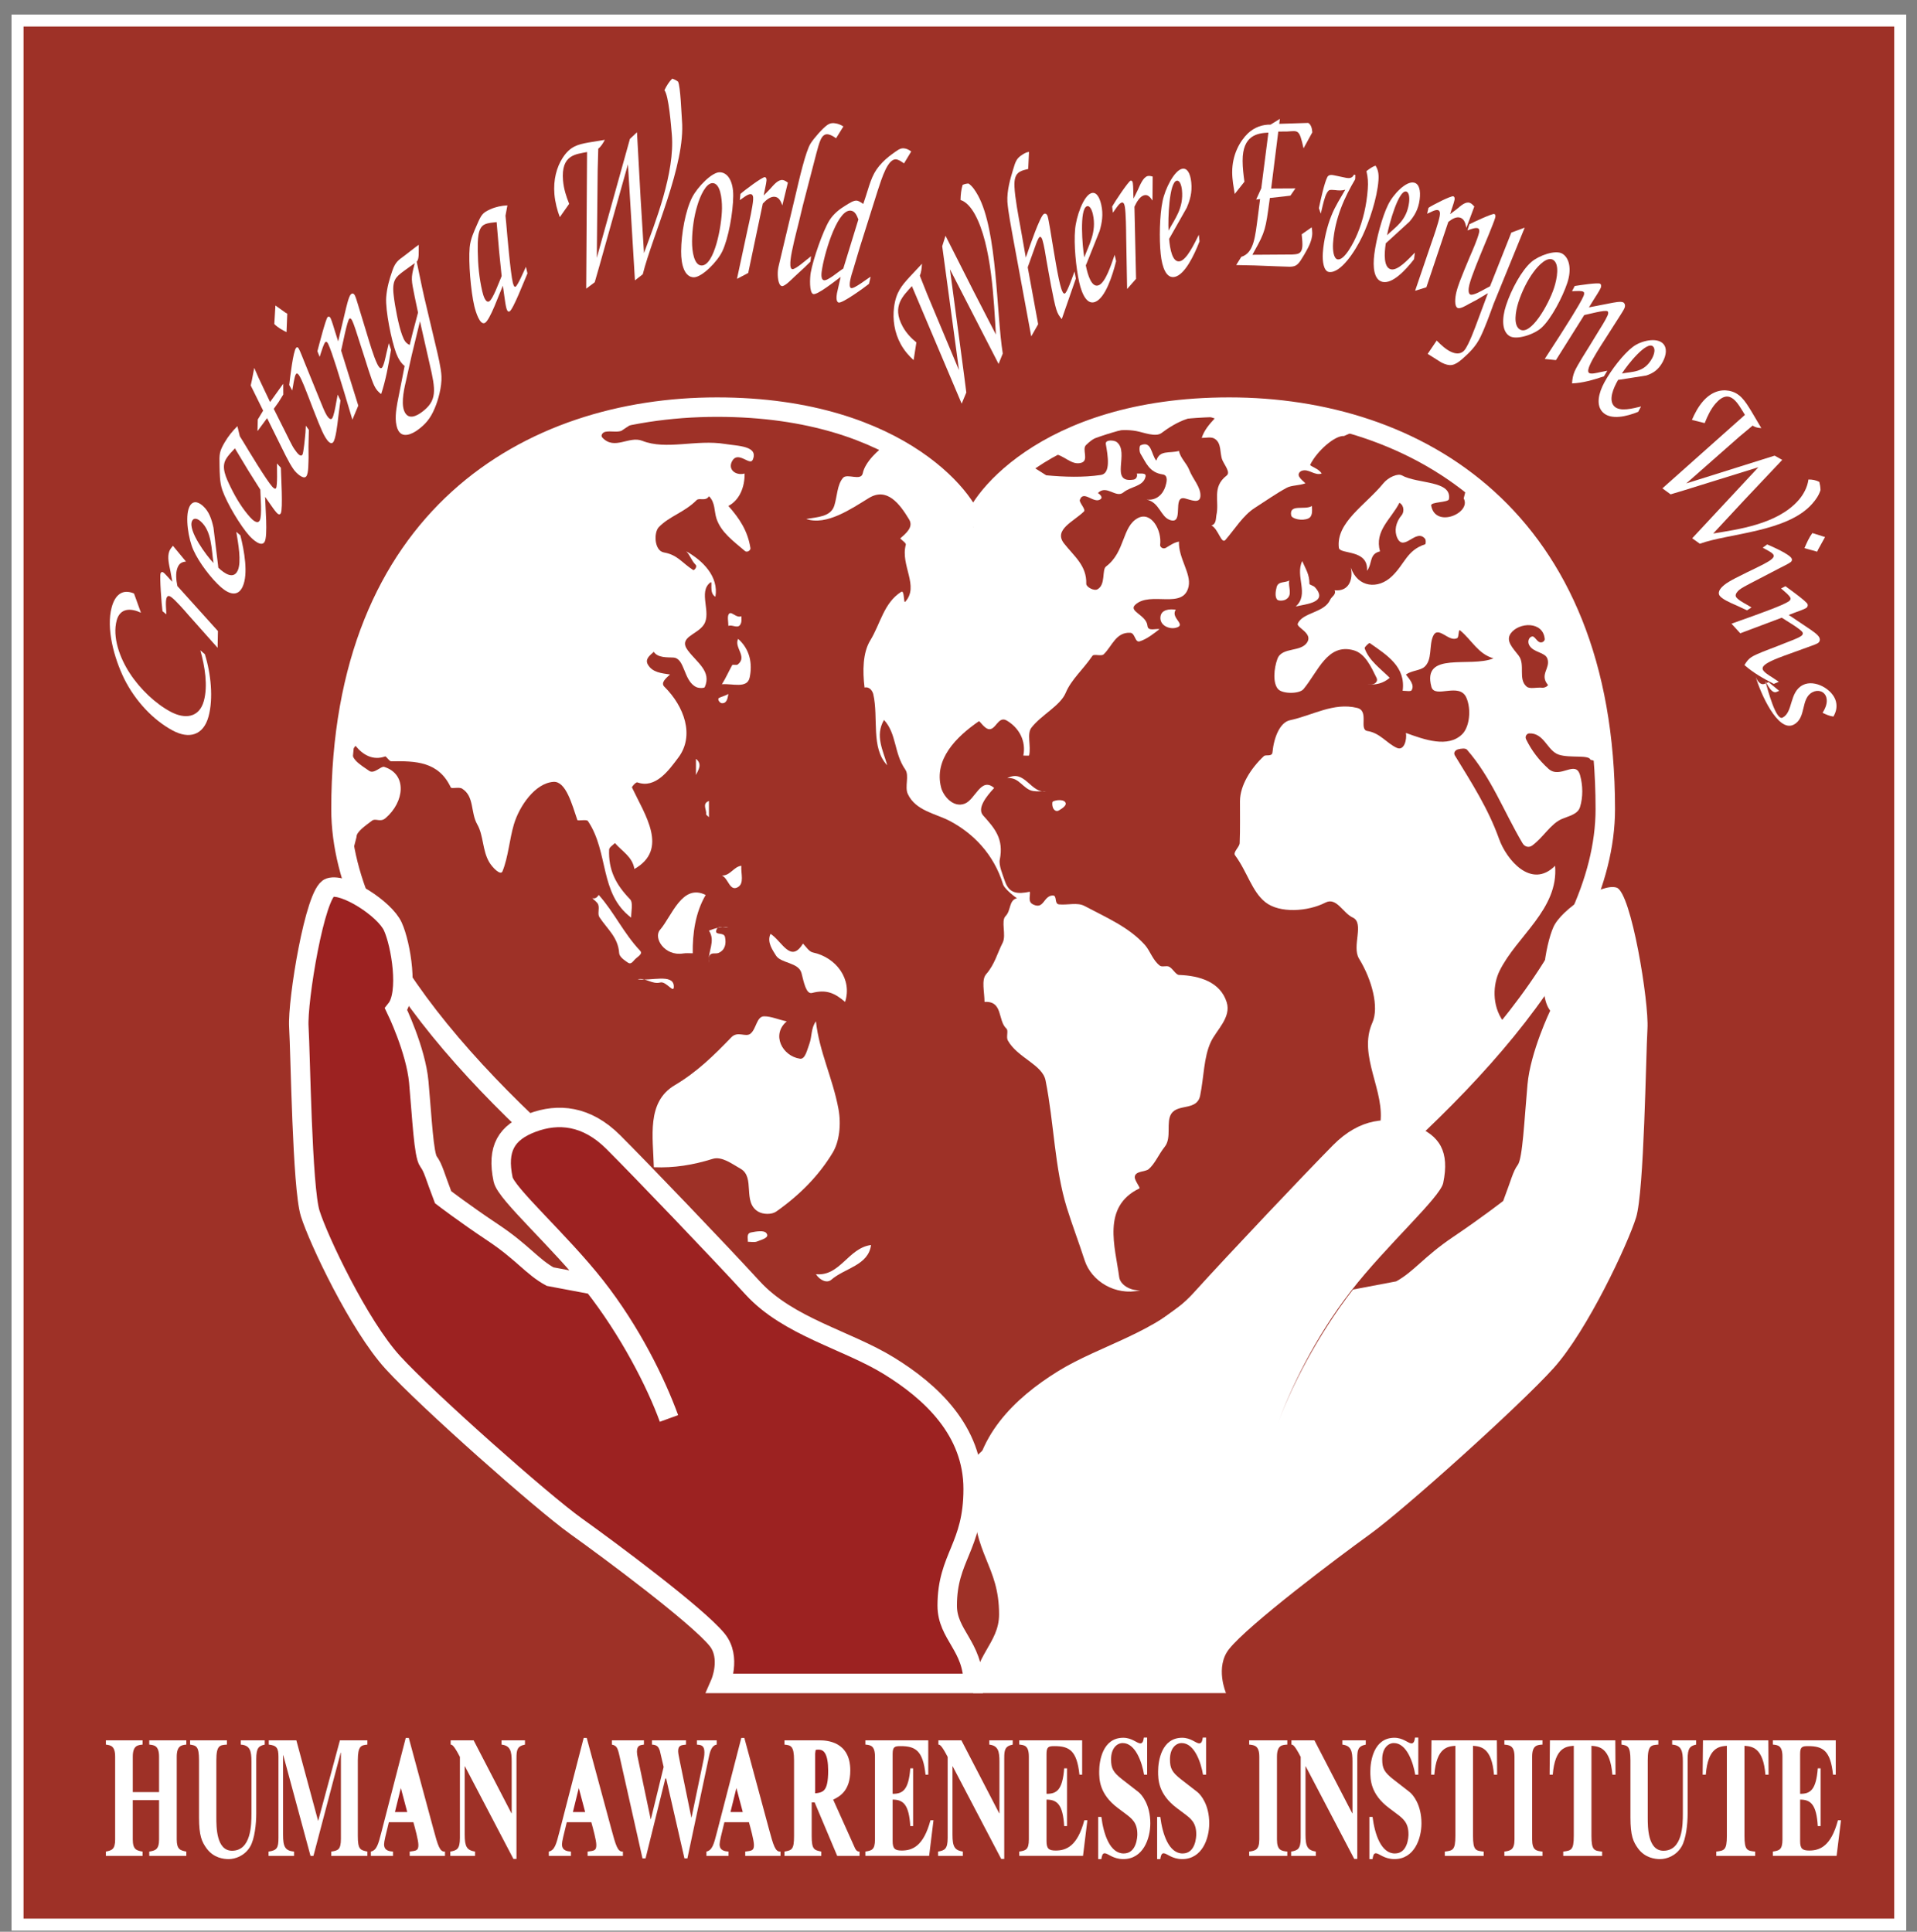 <?xml version="1.0" encoding="utf-8"?>
<!-- Generator: Adobe Illustrator 15.0.2, SVG Export Plug-In  -->
<!DOCTYPE svg PUBLIC "-//W3C//DTD SVG 1.1//EN" "http://www.w3.org/Graphics/SVG/1.1/DTD/svg11.dtd">
<svg version="1.1"
	 xmlns="http://www.w3.org/2000/svg" xmlns:xlink="http://www.w3.org/1999/xlink" xmlns:a="http://ns.adobe.com/AdobeSVGViewerExtensions/3.0/"
	 x="0px" y="0px" width="127px" height="128px" viewBox="-0.764 -0.963 127 128"
	 style="overflow:visible;enable-background:new -0.764 -0.963 127 128;" xml:space="preserve">
<rect x="-0.764" y="-0.963" width="127" height="128" fill="#808080" stroke="none"/>
<style type="text/css">
<![CDATA[
	.st0{fill:none;stroke:#FFFFFF;stroke-width:0.795;}
	.st1{fill:none;stroke:#FFFFFF;stroke-width:1.289;}
	.st2{fill:#FFFFFF;}
	.st3{fill:none;stroke:#FFFFFF;stroke-width:1.289;stroke-miterlimit:1;}
	.st4{fill:#9C2221;}
	.st5{fill:#9E3127;}
	.st6{fill:none;stroke:#FFFFFF;stroke-width:0.461;stroke-miterlimit:1;}
]]>
</style>
<defs>
</defs>
<rect x="0.397" y="0.397" class="st5" width="124.728" height="126.166"/>
<rect x="0.397" y="0.397" class="st0" width="124.728" height="126.166"/>
<path class="st2" d="M77.11,40.641c-0.419,0.098-1.082-0.167-0.99-0.763c0.067-0.436,0.564-0.509,1.011-0.44
	C76.745,39.988,77.916,40.451,77.11,40.641"/>
<path class="st2" d="M66.338,30.417l-1.719,1.772l-0.912,1.771l-0.645-1.396l-1.288-1.529l-2.121-1.665l-1.611-0.913
	c-0.599,0.326-1.503,1.209-1.648,1.938c-0.11,0.547-1.034-0.014-1.308,0.306c-0.394,0.456-0.383,1.221-0.579,1.843
	c-0.235,0.743-1.121,0.752-1.861,0.881c1.354,0.462,2.998-0.684,4.151-1.388c1.195-0.728,2.025,0.356,2.668,1.42
	c0.299,0.496-0.184,0.906-0.591,1.257c0.143,0.143,0.399,0.315,0.372,0.413c-0.377,1.365,0.917,2.751-0.044,3.789
	c-0.113,0.122-0.036-0.81-0.263-0.663c-1.156,0.738-1.368,2.104-2.049,3.219c-0.498,0.815-0.513,2.033-0.378,3.121
	c0.361-0.076,0.538,0.273,0.578,0.445c0.361,1.576-0.177,3.557,0.925,4.71c-0.269-0.983-0.828-1.956-0.215-3.007
	c0.846,0.913,0.652,2.198,1.41,3.287c0.282,0.406-0.054,1.142,0.167,1.618c0.523,1.124,1.857,1.297,2.797,1.796
	c1.529,0.811,2.905,2.192,3.517,4.203c0.066,0.212,0.533,0.65,0.915,0.907c-0.547,0.149-0.382,0.814-0.75,1.184
	c-0.328,0.33,0.067,1.261-0.198,1.777c-0.347,0.675-0.523,1.43-1.091,2.076c-0.327,0.372-0.108,1.191-0.108,1.836
	c1.245-0.078,0.857,1.228,1.454,1.771c0.146,0.133-0.034,0.56,0.091,0.783c0.641,1.15,2.291,1.597,2.5,2.649
	c0.573,2.877,0.588,5.785,1.412,8.447c0.334,1.074,0.795,2.292,1.176,3.469c0.446,1.385,2.035,2.37,3.677,1.994
	c-0.681,0.025-1.32-0.384-1.386-0.875c-0.268-2.017-1.17-4.677,1.338-5.881c0.084-0.039-0.321-0.518-0.308-0.757
	c0.027-0.411,0.696-0.326,0.923-0.521c0.426-0.37,0.655-0.971,1.064-1.483c0.477-0.597,0.064-1.646,0.441-2.198
	c0.453-0.663,1.697-0.175,1.904-1.19c0.252-1.23,0.235-2.54,0.705-3.55c0.371-0.795,1.371-1.628,1.053-2.639
	c-0.422-1.341-1.791-1.758-3.156-1.807c-0.223-0.008-0.4-0.415-0.662-0.547c-0.174-0.086-0.459,0.044-0.604-0.064
	c-0.478-0.357-0.65-0.989-0.992-1.372c-1.06-1.187-2.582-1.831-4.017-2.592c-0.455-0.242-1.101-0.045-1.673-0.099
	c-0.346-0.033-0.098-0.61-0.43-0.592c-0.616,0.037-0.562,0.946-1.285,0.598c-0.379-0.183-0.176-0.554-0.221-0.847
	c-0.805,0.169-1.363,0.131-1.642-0.672c-0.169-0.488-0.423-1.085-0.351-1.444c0.281-1.393-0.338-2.085-1.103-2.938
	c-0.42-0.468,0.22-1.274,0.733-1.819c-0.881-0.759-1.241,0.76-1.948,1.038c-0.762,0.299-1.424-0.506-1.569-1.072
	c-0.478-1.864,0.986-3.343,2.503-4.389c0.045-0.033,0.336,0.43,0.598,0.512c0.515,0.163,0.66-0.904,1.249-0.557
	c0.827,0.488,1.29,1.361,1.099,2.32c0.145,0,0.375,0.021,0.383-0.011c0.142-0.637-0.168-1.424,0.155-1.839
	c0.675-0.863,1.909-1.448,2.272-2.314c0.369-0.88,1.152-1.538,1.769-2.447c0.097-0.14,0.593,0.051,0.743-0.096
	c0.559-0.54,0.812-1.485,1.764-1.428c0.334,0.021,0.297,0.67,0.629,0.565c0.473-0.151,0.896-0.491,1.307-0.808
	c-0.295-0.044-0.764,0.158-0.799-0.22c-0.068-0.719-1.276-0.953-0.815-1.388c1.004-0.949,3.215,0.358,3.543-1.229
	c0.176-0.857-0.681-1.865-0.642-2.962c-0.33,0.057-0.58,0.245-0.867,0.413c-0.188,0.11-0.397-0.055-0.379-0.192
	c0.127-0.987-0.598-2.237-1.465-1.785c-1.076,0.562-0.83,2.242-2.119,3.213c-0.291,0.219-0.002,1.208-0.571,1.513
	c-0.238,0.128-0.747-0.162-0.74-0.365c0.04-1.203-0.803-1.822-1.471-2.674c-0.713-0.911,0.633-1.447,1.319-2.12
	c0.14-0.137-0.33-0.599-0.274-0.763c0.237-0.703,0.953,0.31,1.387-0.062c0.14-0.12-0.038-0.295-0.188-0.398
	c0.574-0.579,1.193,0.369,1.688-0.038c0.497-0.412,1.325-0.388,1.467-1.051c0.06-0.271-0.343-0.184-0.576-0.2
	c0.059,0.209-0.053,0.376-0.219,0.402c-1.636,0.261-0.234-1.813-1.115-2.491c-0.168-0.128-0.777-0.182-0.721,0.14
	c0.131,0.752,0.342,1.943-0.326,2.042c-1.189,0.175-2.424,0.133-3.623,0.022l-1.029-0.651L66.338,30.417"/>
<path class="st2" d="M78.028,30.187c0.229,0.595,0.774,1.133,0.735,1.729c-0.034,0.524-0.645,0.24-1.024,0.146
	c-0.878-0.218-0.022,1.76-0.989,1.433c-0.636-0.215-0.689-1.165-1.554-1.358c0.653,0.088,1.089-0.357,1.247-0.872
	c0.08-0.259,0.21-0.735-0.18-0.792c-0.894-0.129-1.104-0.786-1.463-1.363c-0.101-0.161-0.088-0.526-0.006-0.564
	c0.748-0.339,0.696,0.606,1.047,1.015c0.225-0.726,0.854-0.466,1.502-0.645C77.438,29.405,77.85,29.722,78.028,30.187"/>
<path class="st2" d="M85.918,33.387c-0.406,0.191-1.101,0.033-1.143-0.201c-0.141-0.785,0.906-0.326,1.375-0.621
	C86.163,32.872,86.207,33.25,85.918,33.387"/>
<path class="st2" d="M86.35,37.948c0.914,1.019-0.619,1.116-1.273,1.275c0.918-0.808-0.059-2.003,0.43-3.008
	c0.229,0.536,0.483,0.88,0.478,1.504C85.982,37.791,86.248,37.835,86.35,37.948"/>
<path class="st2" d="M83.812,37.94c0.102-0.406,0.558-0.273,0.836-0.437c-0.093,0.428,0.266,0.975-0.233,1.258
	c-0.166,0.096-0.498,0.103-0.578-0.005C83.692,38.566,83.74,38.218,83.812,37.94"/>
<path class="st2" d="M69.387,52.737c-0.184,0.11-0.344-0.035-0.403-0.204c-0.045-0.129-0.054-0.356,0.004-0.386
	c0.231-0.116,0.646-0.136,0.791,0.01C69.989,52.371,69.616,52.598,69.387,52.737"/>
<path class="st2" d="M67.682,51.451c-0.666-0.104-0.943-0.968-1.719-0.846c1.17-0.648,1.562,1.04,2.576,0.859
	C68.252,51.465,67.969,51.494,67.682,51.451"/>
<path class="st2" d="M55.223,65.425c-0.682-0.586-1.239-0.844-2.191-0.593c-0.393,0.103-0.546-0.729-0.697-1.314
	c-0.19-0.729-1.382-0.639-1.701-1.18c-0.188-0.318-0.617-0.873-0.351-1.424c0.763,0.487,1.337,1.988,2.148,0.645
	c0.215,0.215,0.397,0.533,0.657,0.589C54.637,62.476,55.71,63.923,55.223,65.425"/>
<path class="st2" d="M52.853,68.215c0.183-0.493,0.102-1.055,0.438-1.502c0.218,2.007,1.115,3.768,1.492,5.802
	c0.193,1.047,0.056,2.172-0.381,2.897c-0.922,1.529-2.186,2.807-3.739,3.902c-0.301,0.213-0.873,0.2-1.199,0.005
	c-1.064-0.631-0.171-2.279-1.169-2.842c-0.559-0.314-1.237-0.843-1.848-0.651c-1.312,0.408-2.547,0.608-3.895,0.553
	c-0.052-2.012-0.497-4.316,1.38-5.432c1.494-0.888,2.576-1.957,3.757-3.179c0.423-0.438,0.947,0.022,1.269-0.241
	c0.388-0.319,0.4-1.142,0.898-1.148c0.459-0.006,0.989,0.232,1.502,0.334c-1.039,0.872-0.302,2.301,0.875,2.474
	C52.581,69.238,52.704,68.609,52.853,68.215"/>
<path class="st2" d="M49.412,81.292c-0.182,0.079-0.418,0.025-0.632,0.025c0.015-0.233-0.112-0.55,0.22-0.619
	c0.357-0.073,0.843-0.146,0.997,0.036C50.27,81.053,49.683,81.174,49.412,81.292"/>
<path class="st2" d="M54.311,83.833c-0.295,0.257-0.767,0.027-1.02-0.367c1.604,0.158,2.135-1.734,3.651-1.934
	C56.764,82.889,55.197,83.059,54.311,83.833"/>
<path class="st2" d="M42.981,64.137c-0.545,0.142-0.975-0.335-1.503-0.215c0.863,0.133,2.342-0.387,2.397,0.441
	C43.915,64.962,43.383,64.033,42.981,64.137"/>
<path class="st2" d="M41.269,62.639c-0.123,0.138-0.241,0.308-0.423,0.19c-0.26-0.169-0.574-0.401-0.59-0.63
	c-0.07-1.057-0.771-1.575-1.309-2.39c-0.138-0.208,0.012-0.557-0.075-0.818c-0.058-0.174-0.257-0.295-0.4-0.439
	c0.208,0.059,0.325-0.064,0.43-0.215c1.024,1.146,1.647,2.539,2.743,3.698C41.854,62.256,41.448,62.436,41.269,62.639"/>
<path class="st2" d="M44.486,62.215c-1.224,0.194-1.981-1.035-1.526-1.563c0.792-0.919,1.464-3.09,3.027-2.314
	c-0.689,1.176-0.873,2.56-0.858,3.866C44.913,62.203,44.702,62.181,44.486,62.215"/>
<path class="st2" d="M46.837,62.18c-0.205,0.086-0.522-0.078-0.621,0.242c-0.041,0.133-0.013,0.283-0.013,0.426
	c-0.104-0.762,0.469-1.434,0-2.147c0.414-0.16,0.835-0.286,1.288-0.216c-0.293,0.046-0.736-0.174-0.81,0.226
	c-0.059,0.32,0.519,0.067,0.588,0.421C47.36,61.589,47.266,61.996,46.837,62.18"/>
<path class="st2" d="M48.097,57.833c-0.523,0.273-0.604-0.589-1.035-0.784c0.549,0.025,0.779-0.589,1.288-0.645
	C48.307,56.91,48.571,57.587,48.097,57.833"/>
<path class="st2" d="M46.015,52.973c0.047-0.293-0.295-0.681,0.188-0.864v1.075C46.13,53.11,46.005,53.033,46.015,52.973"/>
<path class="st2" d="M45.343,50.391v-1.073C45.778,49.675,45.509,50.032,45.343,50.391"/>
<path class="st2" d="M47.491,45.021c-0.053,0.275-0.09,0.628-0.428,0.612c-0.155-0.008-0.326-0.279-0.191-0.351
	C47.055,45.188,47.292,45.138,47.491,45.021"/>
<path class="st2" d="M48.116,43.064c0.655-0.521-0.265-1.121,0.02-1.694c0.788,0.692,0.958,1.653,0.765,2.559
	c-0.161,0.763-1.164,0.382-1.839,0.448c0.256-0.408,0.446-0.843,0.681-1.267C47.777,43.047,48.025,43.137,48.116,43.064"/>
<path class="st2" d="M48.337,40.293c-0.147,0.503-0.573,0.092-0.846,0.219c0-0.286-0.097-0.665,0.049-0.812
	c0.171-0.172,0.47,0.311,0.81,0.167C48.35,40.011,48.376,40.158,48.337,40.293"/>
<path class="st2" d="M47.281,28.456c-1.926-0.317-3.902,0.422-5.494-0.21c-0.88-0.349-1.839,0.651-2.647-0.214
	c-0.135-0.145,0.023-0.347,0.195-0.382c0.358-0.074,0.728,0.045,1.058-0.061l2.051-1.36l-3.973,0.911l-3.276,1.289l-0.59,0.269
	l-4.296,2.793l-3.221,3.329l-2.792,4.778l-1.718,5.262l-0.483,3.329l-0.269,4.456l0.537,3.759l0.493-1.91
	c-0.022-0.334,0.61-0.762,1.024-1.078c0.242-0.186,0.547,0.134,0.9-0.17c1.25-1.072,1.451-2.904-0.088-3.394
	c-0.222-0.07-0.673,0.496-0.997,0.263c-0.488-0.353-1.605-0.931-0.902-1.657c0.48,0.597,1.155,0.99,1.954,0.702
	c0.08-0.029,0.266,0.325,0.406,0.322c1.618-0.028,3.138,0.009,3.947,1.73c0.052,0.111,0.539-0.053,0.752,0.082
	c0.822,0.518,0.546,1.572,1.004,2.373c0.42,0.737,0.331,1.717,0.788,2.494c0.203,0.347,0.754,0.92,0.881,0.611
	c0.38-0.929,0.463-2.123,0.755-3.108c0.363-1.223,1.416-2.746,2.628-2.82c0.82-0.052,1.229,1.511,1.575,2.523
	c0.03,0.089,0.61-0.062,0.704,0.076c1.397,2.083,0.742,4.792,2.861,6.396c0-0.43,0.146-0.99-0.073-1.218
	c-0.97-1.001-1.44-1.971-1.385-3.291c0.007-0.148,0.241-0.287,0.384-0.431c0.469,0.543,1.168,0.914,1.289,1.718
	c2.296-1.299,0.691-3.6-0.157-5.396c-0.029-0.062,0.269-0.374,0.351-0.344c1.215,0.441,2.096-0.816,2.714-1.636
	c1.105-1.468,0.387-3.406-0.923-4.704c-0.264-0.26,0.122-0.575,0.377-0.807c-0.556-0.086-1.166-0.128-1.47-0.662
	c-0.206-0.364,0.141-0.61,0.396-0.841c0.255,0.403,0.891,0.362,1.282,0.379c0.794,0.035,0.663,1.534,1.525,1.955
	c0.175,0.086,0.534,0.082,0.569,0.002c0.457-1.041-0.506-1.612-1.116-2.421c-0.678-0.896,0.597-1.022,1.053-1.714
	c0.528-0.802-0.395-2.173,0.434-2.798c0.191-0.144-0.127,0.715,0.334,0.945c0.227-1.342-0.846-2.401-1.933-3.006
	c0.258,0.254,0.342,0.614,0.618,0.886c0.138,0.133-0.095,0.393-0.157,0.354c-0.749-0.479-1.028-1.005-1.939-1.166
	c-0.644-0.113-0.686-1.318-0.338-1.679c0.703-0.731,1.692-0.972,2.503-1.789c0.171-0.173,0.601,0.102,0.817-0.257
	c0.425,0.405,0.339,0.994,0.499,1.479c0.303,0.919,1.136,1.506,1.883,2.147c0.153,0.131,0.388-0.051,0.367-0.184
	c-0.18-1.145-0.711-1.949-1.461-2.8c0.752-0.39,1.089-1.279,1.074-2.147c-0.571,0.158-1.147-0.258-0.819-0.836
	c0.392-0.69,1.173,0.344,1.356-0.07C49.513,28.578,48.1,28.59,47.281,28.456"/>
<path class="st2" d="M88.273,27.928c-0.594-0.048-1.778,0.981-2.234,1.897c-0.053,0.105,0.568,0.244,0.756,0.592
	c-0.468,0.15-0.838-0.32-1.283-0.195c-0.17,0.048-0.312,0.214-0.205,0.401c0.1,0.174,0.271,0.296,0.414,0.438
	c-0.416,0.159-0.918,0.122-1.243,0.298c-0.718,0.39-1.412,0.884-2.113,1.332c-0.771,0.492-1.313,1.391-1.938,2.115
	c-0.277,0.324-0.463-0.706-0.934-0.953c0.337-0.086,0.289-0.508,0.326-0.668c0.217-0.952-0.318-1.865,0.682-2.638
	c0.269-0.208-0.127-0.665-0.283-1.024c-0.192-0.448-0.025-1.137-0.533-1.427c-0.223-0.125-0.549-0.042-0.836-0.042
	c0.162-0.512,0.505-0.904,0.859-1.289c-1.191-0.478-2.584,0.25-3.521,0.963c-0.388,0.294-1.183-0.039-1.669-0.128
	c-1.079-0.198-2.461,0.036-3.344,0.939c-0.265,0.269,0.213,1.004-0.295,1.16c-0.666,0.206-1.145-0.533-1.863-0.595l-0.905-0.03
	l3.167-1.45l3.65-1.127l4.297-0.484l4.562,0.216l3.651,0.483l2.147,0.644L88.273,27.928"/>
<path class="st2" d="M101.782,44.416c0.033,0.039-0.17,0.211-0.384,0.188c-0.359-0.036-0.809,0.108-1.023-0.072
	c-0.589-0.498-0.07-1.451-0.527-2.051c-0.385-0.505-0.891-0.979-0.52-1.483c0.541-0.735,2.133-0.817,2.245,0.376
	c0.015,0.142-0.192,0.303-0.38,0.196c-0.174-0.101-0.303-0.373-0.436-0.363c-0.215,0.019-0.354,0.323-0.207,0.586
	c0.281,0.5,1.049,0.446,1.201,0.893C101.967,43.321,101.209,43.726,101.782,44.416 M105.264,47.17l-1.342-5.209l-1.289-3.544
	l-3.597-5.153l-2.577-2.202l-0.254,1c0.533,0.961-1.878,2.012-2.154,0.473c-0.047-0.257,1.14-0.189,1.177-0.425
	c0.198-1.25-2.052-0.99-3.126-1.576c-0.258-0.14-0.885,0.116-1.223,0.531c-1.166,1.432-3.136,2.576-2.945,4.261
	c0.054,0.479,1.964,0.065,1.867,1.535c0.375-0.506,0.125-1.114,0.859-1.288c-0.374-1.376,0.713-2.104,1.289-3.222
	c0.357,0.214,0.285,0.657,0.156,0.81c-0.408,0.482-0.514,1.054-0.299,1.521c0.435,0.949,1.246-0.658,1.837,0.052
	c0.071,0.088,0.053,0.353,0.009,0.368c-1.221,0.401-1.33,1.283-2.2,2.119c-0.918,0.883-2.264,0.756-2.725-0.573
	c0.163,0.766-0.111,1.601-1.074,1.502c0.126,0.281-0.201,0.424-0.285,0.613c-0.394,0.897-1.819,0.832-2.155,1.595
	c-0.11,0.248,0.955,0.61,0.651,1.192c-0.385,0.737-1.694,0.325-1.998,1.141c-0.235,0.633-0.321,1.603,0.043,2.009
	c0.295,0.327,1.409,0.326,1.681,0.001c0.961-1.15,1.582-3.062,3.322-2.576c0.762,0.211,1.152,1.081,1.521,1.83
	c0.096,0.194-0.04,0.349-0.207,0.41c-0.129,0.044-0.282,0.014-0.426,0.014c0.562,0.06,1.067-0.05,1.504-0.429
	c-0.611-0.611-1.373-1.138-1.66-1.954c-0.029-0.083,0.3-0.373,0.33-0.352c1.164,0.812,2.398,1.576,2.188,3.164
	c0.216,0,0.531,0.065,0.591-0.032c0.213-0.351-0.131-0.724-0.375-1.042c0.385-0.275,0.937-0.259,1.223-0.505
	c0.541-0.467,0.295-1.398,0.574-2.037c0.332-0.757,1.052,0.439,1.605,0.122c0.116-0.065,0.066-0.603,0.184-0.508
	c0.791,0.656,1.194,1.562,2.213,1.854c-1.533,0.641-4.748-0.505-4.112,1.885c0.217,0.814,1.862-0.335,2.319,0.725
	c0.34,0.787,0.201,1.938-0.273,2.411c-0.939,0.937-2.521,0.364-3.732-0.079c0.072,0.442-0.117,1.212-0.606,0.988
	c-0.683-0.31-1.097-0.981-1.95-1.117c-0.579-0.093,0.143-1.331-0.68-1.53c-1.565-0.381-2.946,0.498-4.446,0.817
	c-0.655,0.139-1.062,1.111-1.16,2.125c-0.03,0.317-0.438,0.129-0.573,0.256c-0.867,0.811-1.572,1.938-1.58,2.971
	c-0.006,0.894,0.02,1.869-0.02,2.789c-0.012,0.268-0.462,0.601-0.303,0.812c0.803,1.081,1.109,2.393,2.002,3.102
	c0.947,0.753,2.82,0.628,3.984,0.028c0.736-0.377,1.16,0.696,1.803,0.989c0.803,0.364-0.08,1.912,0.424,2.73
	c0.846,1.374,1.34,3.211,0.881,4.237c-0.99,2.213,0.902,4.553,0.506,6.787c0.499,0.089,1.055-0.219,1.503,0.215l0.431,0.215
	l2.254-2.094l2.148-2.148l1.934-2.309l-0.108-0.752c-0.765-1.067-0.678-2.457-0.242-3.344c1.134-2.305,3.923-4.087,3.679-6.965
	c-1.58,1.586-3.227-0.421-3.709-1.773c-0.729-2.036-1.816-3.714-2.932-5.539c-0.111-0.185,0.034-0.352,0.203-0.4
	c0.203-0.057,0.502-0.091,0.598,0.018c1.629,1.871,2.422,4.064,3.682,6.198c0.174,0.295,0.47,0.277,0.625,0.166
	c0.766-0.548,1.224-1.455,2.008-1.783c0.443-0.186,1.025-0.296,1.175-0.772c0.206-0.663,0.194-1.431,0.007-2.109
	c-0.295-1.064-1.312,0.278-2.097-0.433c-0.636-0.577-1.113-1.203-1.481-1.953c-0.095-0.193,0.051-0.385,0.205-0.391
	c0.989-0.043,1.193,1.148,1.953,1.406c0.733,0.249,2.012-0.009,2.108,0.343l0.823,0.205L105.264,47.17z"/>
<path class="st2" d="M91.734,83.941c1.182-0.652,1.825-1.63,3.759-2.936c1.933-1.303,3.328-2.391,3.328-2.391
	c0.538-1.412,0.644-1.957,0.967-2.39c0.321-0.437,0.429-2.936,0.644-5.328c0.195-2.168,1.504-4.892,1.504-4.892
	c-0.859-1.086-0.322-4.347,0.215-5.543c0.537-1.195,3.223-2.935,4.188-2.608c0.967,0.326,2.148,7.608,2.041,9.348
	s-0.216,10.761-0.752,12.501c-0.537,1.738-3.222,7.5-5.477,10c-2.255,2.499-9.879,9.348-12.135,10.979
	c-2.256,1.63-8.021,5.975-9.342,7.608c-0.967,1.195-0.215,2.936-0.215,2.936H63.707c0-2.5,1.717-3.262,1.717-5.219
	c0-3.261-1.717-3.912-1.717-7.826c0-3.913,2.791-6.521,5.584-8.261c2.791-1.74,6.657-2.609,9.021-5.218
	c2.362-2.608,7.409-7.935,9.235-9.782c1.77-1.793,3.65-1.956,5.369-1.305c1.717,0.65,2.362,1.739,1.932,3.805
	c-0.199,0.963-3.758,4.13-6.12,7.175c-2.362,3.043-4.011,6.466-4.869,8.857c0.858-2.392,2.649-5.925,5.011-8.968L91.734,83.941"/>
<path class="st2" d="M12.806,42.384c0.406,1.287,0.572,2.94,0.244,4.135c-0.344,1.256-1.295,1.496-2.356,0.931
	c-1.303-0.693-2.497-1.964-3.231-3.441c-0.673-1.375-1.209-3.339-0.825-4.742c0.223-0.812,0.705-1.231,1.476-0.905l0.46,1.274
	c-0.662-0.311-1.378-0.325-1.605,0.499c-0.307,1.119,0.21,2.51,0.861,3.506c0.685,1.056,1.709,2.024,2.714,2.559
	c0.927,0.495,1.886,0.413,2.197-0.719c0.277-1.01,0.068-2.277-0.232-3.354L12.806,42.384"/>
<path class="st2" d="M10.987,37.869c-0.08-0.398-0.128-0.847,0.002-1.198c0.113-0.306,0.293-0.397,0.568-0.425l-0.864-1.045
	c-0.094,0.11-0.192,0.233-0.244,0.373c-0.142,0.388-0.01,0.896,0.082,1.332l0.122,0.678c-0.149-0.135-0.449-0.512-0.597-0.618
	c-0.084-0.059-0.151-0.018-0.182,0.064c-0.073,0.199,0.068,2.091,0.128,2.504l0.255,0.211c-0.002-0.283-0.076-0.839,0.014-1.086
	c0.06-0.164,0.166-0.162,0.303-0.064c0.284,0.202,0.873,0.875,1.133,1.179l1.945,2.188l0.022-1.109L10.987,37.869"/>
<path class="st2" d="M11.958,33.562c0.116-0.256,0.376-0.151,0.567,0.017c0.748,0.659,0.713,1.845,0.855,2.765
	C12.941,35.893,11.67,34.196,11.958,33.562 M14.891,34.276c0.118,0.728,0.358,1.983,0.096,2.562
	c-0.277,0.612-0.878,0.208-1.287-0.184l-0.025-0.224l-0.296-2.428c-0.123-0.561-0.292-1.083-0.711-1.452
	c-0.36-0.317-0.7-0.337-0.892,0.087c-0.293,0.645-0.059,2.13,0.28,2.863c0.367,0.823,1.195,1.896,1.814,2.441
	c0.55,0.483,1.131,0.652,1.444-0.038c0.378-0.834,0.108-2.365-0.153-3.391L14.891,34.276z"/>
<path class="st2" d="M16.441,33.529c-0.148,0.257-0.457-0.021-0.633-0.216c-0.517-0.576-0.938-1.267-1.299-2.007
	c-0.297-0.617-0.624-1.286-0.311-1.83c0.166-0.289,0.396-0.505,0.601-0.731l0.899,1.492l0.784,1.245
	C16.494,31.935,16.606,33.241,16.441,33.529 M17.844,30.032l-0.258-0.287c-0.002,0.318,0.039,1.459-0.061,1.636
	c-0.06,0.102-0.195-0.03-0.259-0.104c-0.387-0.432-1.534-2.334-1.906-2.953l-0.236-0.38l-0.161-0.669
	c-0.313,0.31-0.611,0.668-0.853,1.09c-0.337,0.587-0.35,0.741-0.33,1.522c0.013,0.504,0.003,1.101,0.186,1.625
	c0.31,0.885,1.199,2.366,1.78,3.015c0.239,0.268,0.807,0.782,1.02,0.412c0.224-0.391,0.042-2.365,0.033-2.982l0.374,0.534
	c0.118,0.165,0.248,0.36,0.377,0.505c0.101,0.113,0.211,0.185,0.288,0.052C17.992,32.778,17.855,30.567,17.844,30.032"/>
<path class="st2" d="M19.697,27.522l-0.2-0.279l-0.024,0.452c-0.027,0.316-0.128,1.366-0.202,1.469
	c-0.147,0.205-0.393-0.175-0.535-0.372c-0.159-0.222-0.428-0.802-0.56-1.06l-0.803-1.604l0.32-0.447l0.31-0.501l-0.005-0.714
	l-0.87,1.211l-0.758-1.598l-0.291-0.666l-0.157,0.823l-0.077,0.341l0.824,1.669l-0.263,0.436l-0.092,0.151l-0.02,0.772l0.637-0.862
	l0.797,1.612c0.248,0.495,0.642,1.341,0.951,1.773c0.169,0.254,0.673,0.714,0.847,0.472c0.163-0.201,0.136-0.91,0.154-1.239
	l-0.006-0.735L19.697,27.522"/>
<path class="st2" d="M17.482,19.279l0.673,0.479l0.112,0.062l-0.049,1.225c-0.269-0.136-0.56-0.289-0.809-0.536L17.482,19.279"/>
<path class="st2" d="M21.793,25.569l-0.084,0.616l-0.078,0.607c-0.037,0.325-0.15,1.343-0.324,1.547
	c-0.165,0.196-0.393-0.117-0.523-0.332c-0.267-0.439-0.634-1.453-0.836-1.948l-0.273-0.714c-0.132-0.34-0.42-1.101-0.588-1.377
	c-0.068-0.114-0.16-0.243-0.239-0.15c-0.115,0.136-0.197,0.858-0.252,1.095l-0.199-0.368c0.057-0.499,0.259-2.227,0.454-2.457
	c0.058-0.067,0.117-0.052,0.178,0.05c0.084,0.139,0.317,0.748,0.395,0.937l1.056,2.596c0.101,0.249,0.264,0.66,0.394,0.874
	c0.084,0.138,0.25,0.352,0.359,0.222c0.115-0.134,0.235-0.813,0.275-1.055l0.1-0.527L21.793,25.569"/>
<path class="st2" d="M22.01,24.934c-0.202-0.646-0.772-2.576-1.032-3.107c-0.046-0.095-0.115-0.188-0.186-0.122
	c-0.109,0.104-0.245,0.573-0.307,0.752l-0.071,0.228l-0.151-0.375c0.104-0.398,0.553-2.143,0.678-2.262
	c0.062-0.062,0.143-0.037,0.196,0.071c0.08,0.164,0.237,0.692,0.293,0.879l0.209,0.659l0.47-1.984
	c0.065-0.262,0.223-0.993,0.372-1.134c0.077-0.074,0.182-0.094,0.269,0.083c0.073,0.15,0.134,0.391,0.185,0.541l0.598,1.966
	c0.163,0.543,0.457,1.539,0.691,2.016c0.067,0.137,0.194,0.372,0.312,0.262c0.124-0.12,0.245-0.713,0.294-0.939l0.164-0.695
	l0.147,0.439c-0.166,1.017-0.354,2.033-0.655,2.938c-0.185-0.143-0.325-0.288-0.452-0.547c-0.193-0.395-0.545-1.555-0.69-2.015
	l-0.33-1.023c-0.115-0.35-0.302-0.989-0.456-1.302c-0.046-0.094-0.117-0.168-0.178-0.108c-0.149,0.142-0.45,1.725-0.544,2.113
	l1.135,3.646l-0.39,0.931L22.01,24.934"/>
<path class="st2" d="M27.157,26.361c-0.277,0.201-0.894,0.573-1.151-0.113c-0.217-0.585,0.037-1.586,0.155-2.099l0.355-1.593
	l0.543-2.231l0.643,2.84C28.104,24.897,28.214,25.595,27.157,26.361 M25.875,21.238c-0.234-0.629-0.479-1.918-0.555-2.606
	c-0.132-1.038,0.153-1.244,0.635-1.612l0.755-0.546l-0.023,0.109c-0.246,0.94-0.2,0.979,0.023,2.119l0.22,1.047l-0.358,1.355
	l-0.195,0.791C26.116,21.771,26.016,21.617,25.875,21.238 M28.106,21.962l-0.758-3.202l-0.156-0.704l-0.349-1.68
	c0.174-0.162,0.125-0.665,0.133-0.987l0.004-0.133l-0.219,0.158l-0.752,0.582c-0.369,0.268-0.585,0.404-0.778,0.973
	c-0.19,0.546-0.362,1.117-0.411,1.784c-0.054,0.855,0.343,2.835,0.659,3.682c0.131,0.352,0.326,0.674,0.564,0.854l-0.052,0.261
	l-0.431,2.187c-0.085,0.489-0.196,1.163,0.006,1.703c0.279,0.745,1.041,0.305,1.335,0.091c0.487-0.353,0.851-0.746,1.14-1.455
	c0.223-0.516,0.472-1.42,0.442-2.103C28.462,23.432,28.238,22.516,28.106,21.962"/>
<path class="st2" d="M31.632,19.012c-0.225,0.103-0.375-0.366-0.445-0.665c-0.206-0.876-0.289-1.775-0.3-2.67
	c-0.006-0.743-0.017-1.553,0.459-1.771c0.252-0.114,0.53-0.119,0.791-0.152l0.166,1.937l0.167,1.639
	C32.302,17.718,31.883,18.896,31.632,19.012 M34.077,16.717c-0.126,0.265-0.541,1.252-0.694,1.321
	c-0.09,0.041-0.15-0.175-0.176-0.283c-0.155-0.657-0.367-3.127-0.435-3.928l-0.048-0.498l0.127-0.683
	c-0.383,0.018-0.774,0.094-1.141,0.262c-0.513,0.234-0.585,0.353-0.875,1.022c-0.187,0.434-0.43,0.926-0.483,1.504
	c-0.088,0.978,0.074,2.896,0.306,3.882c0.097,0.407,0.369,1.271,0.693,1.123c0.341-0.155,0.964-1.948,1.199-2.472l0.103,0.732
	c0.034,0.228,0.066,0.492,0.118,0.711c0.04,0.17,0.103,0.316,0.22,0.263c0.235-0.107,0.988-2.064,1.189-2.52L34.077,16.717z"/>
<path class="st2" d="M38.128,9.11c-0.72,0.153-1.738,0.154-1.591,1.89c0.048,0.559,0.216,1.076,0.407,1.542l-0.62,0.883
	c-0.172-0.453-0.311-0.979-0.358-1.518c-0.081-0.966,0.152-1.801,0.547-2.413c0.506-0.781,1.03-0.884,1.686-1.009l1.107-0.184
	c-0.122,0.236-0.265,0.459-0.435,0.587l-0.04,1.433l-0.058,5.802l2.195-7.881L41.436,7.8l0.243,4.424l0.22,3.582
	c0.734-1.997,2.06-5.32,1.845-7.856c-0.05-0.573-0.203-2.584-0.49-2.935c0.146-0.306,0.314-0.566,0.516-0.766
	c0.137,0.044,0.266,0.105,0.388,0.2c0.161,0.323,0.223,2.151,0.257,2.559c0.251,2.945-1.943,7.59-2.597,10.204l-0.518,0.401
	l-0.463-7.689l-1.886,6.717l-0.315,1.098l-0.565,0.425L38.128,9.11"/>
<path class="st2" d="M45.714,16.629c-0.492-0.008-0.636-0.917-0.63-1.609c0.006-0.79,0.135-1.678,0.35-2.366
	c0.184-0.624,0.57-1.491,1.013-1.484c0.492,0.008,0.626,0.966,0.62,1.658C47.058,14.028,46.555,16.641,45.714,16.629 M46.917,10.452
	c-0.521-0.01-1.474,0.981-1.82,1.651c-0.45,0.866-0.728,2.428-0.737,3.58c-0.007,0.957,0.251,1.719,0.837,1.728
	c0.53,0.009,1.569-1.029,1.896-1.732c0.403-0.852,0.71-2.562,0.719-3.665C47.819,11.059,47.456,10.46,46.917,10.452"/>
<path class="st2" d="M48.777,14.176c0.103-0.452,0.328-1.465,0.355-1.91c0.013-0.213-0.026-0.35-0.158-0.365
	c-0.198-0.023-0.539,0.283-0.726,0.394l0.043-0.408c0.252-0.234,1.456-1.133,1.616-1.113c0.066,0.008,0.119,0.08,0.11,0.212
	c-0.013,0.229-0.151,0.759-0.184,1.002l0.404-0.413c0.255-0.285,0.543-0.647,0.854-0.61c0.113,0.013,0.232,0.094,0.341,0.173
	l-0.368,1.511c-0.121-0.346-0.252-0.543-0.497-0.572c-0.282-0.033-0.562,0.198-0.796,0.45l-0.966,4.597l-0.745,0.392L48.777,14.176"
	/>
<path class="st2" d="M52.137,13.844l0.291-1.207l0.897-3.46c0.183-0.645,0.315-1.334,0.792-1.235
	c0.178,0.037,0.348,0.14,0.508,0.257l0.485-0.782c-0.151-0.098-0.307-0.164-0.476-0.199c-0.215-0.045-0.407-0.035-0.615,0.121
	c-0.301,0.221-0.823,0.812-1.074,1.192c-0.343,0.528-0.785,2.503-0.977,3.312l-1.095,4.603c-0.038,0.174-0.081,0.315-0.101,0.495
	c-0.038,0.358,0.007,1,0.259,1.053c0.198,0.042,0.704-0.503,0.885-0.665l0.604-0.557l0.406-0.398l0.039-0.359
	c-0.229,0.17-1.043,0.899-1.24,0.858c-0.168-0.035-0.137-0.411-0.113-0.641C51.675,15.646,51.986,14.444,52.137,13.844"/>
<path class="st2" d="M55.103,16.834c-0.281,0.16-1.051,0.851-1.3,0.768c-0.22-0.074-0.14-0.539-0.093-0.811
	c0.211-1.218,1.084-4.076,1.975-3.777c0.212,0.07,0.31,0.29,0.419,0.564L55.103,16.834 M59.312,8.91
	c-0.322-0.108-0.472-0.023-0.795,0.207c-0.277,0.196-0.556,0.406-0.817,0.676c-0.649,0.662-0.771,1.197-1.111,2.269l-0.162,0.488
	c-0.114-0.071-0.235-0.163-0.363-0.206c-0.24-0.081-0.585,0.177-0.823,0.317c-0.36,0.218-0.783,0.533-1.068,0.996
	c-0.406,0.661-1.073,2.556-1.228,3.452c-0.058,0.337-0.103,1.321,0.164,1.411s1.487-0.89,1.821-1.134l-0.077,0.331l-0.17,0.756
	c-0.038,0.224-0.066,0.554,0.109,0.611c0.23,0.077,1.685-0.975,2.013-1.238l0.111-0.472c-0.248,0.138-1.095,0.82-1.298,0.751
	c-0.119-0.04-0.091-0.317-0.063-0.479c0.042-0.24,0.155-0.609,0.236-0.854l0.413-1.385l1.185-3.756
	c0.258-0.761,0.68-2.246,1.305-2.036c0.147,0.05,0.294,0.148,0.433,0.248l0.477-0.79C59.517,9.013,59.412,8.944,59.312,8.91"/>
<path class="st2" d="M59.648,17.995c-0.535,0.614-1.369,1.298-0.606,2.685c0.244,0.443,0.574,0.777,0.904,1.046l-0.183,1.172
	c-0.308-0.272-0.617-0.628-0.854-1.059c-0.424-0.771-0.542-1.645-0.444-2.433c0.125-1.008,0.518-1.448,1.01-1.993l0.841-0.899
	c-0.014,0.284-0.048,0.571-0.141,0.795l0.498,1.252l2.096,5.007l-1.112-8.217l0.219-0.693l1.834,3.627l1.504,2.919
	c-0.136-2.201-0.275-5.935-1.391-7.963c-0.251-0.457-0.588-0.844-0.953-0.952c0.006-0.36,0.047-0.696,0.139-1.001
	c0.129-0.055,0.258-0.089,0.393-0.089c0.251,0.169,0.444,0.461,0.625,0.787c1.294,2.354,1.211,7.801,1.642,10.476l-0.277,0.691
	l-3.222-6.273l0.936,7.014l0.147,1.151l-0.307,0.74L59.648,17.995"/>
<path class="st2" d="M66.354,14.822c-0.119-0.683-0.33-1.742-0.378-2.416c-0.038-0.733,0.188-1.505,0.369-2.105
	c0.178-0.615,0.25-0.786,0.662-1.041c0.131-0.081,0.258-0.143,0.4-0.159l-0.052,1.132c-0.19,0.048-0.396,0.085-0.576,0.196
	c-0.271,0.167-0.358,0.476-0.335,0.982c0.027,0.704,0.268,1.979,0.402,2.71l0.349,1.983l0.083-0.232
	c0.162-0.479,0.855-2.497,1.109-2.654c0.082-0.052,0.197-0.031,0.254,0.148c0.076,0.241,0.26,1.426,0.303,1.688
	c0.126,0.733,0.389,2.446,0.596,3.093c0.049,0.151,0.137,0.402,0.252,0.33c0.148-0.092,0.477-1.035,0.571-1.292l0.058-0.161
	l0.09,0.468l-0.933,2.688c-0.172-0.199-0.265-0.34-0.362-0.641c-0.195-0.616-0.521-2.526-0.65-3.24
	c-0.057-0.36-0.168-1.049-0.27-1.365c-0.037-0.121-0.105-0.241-0.188-0.189c-0.09,0.056-0.227,0.429-0.271,0.565l-0.515,1.438
	l0.692,3.771l-0.459,0.809L66.354,14.822"/>
<path class="st2" d="M71.069,16.095c-0.128-0.739-0.328-3.172,0.161-3.386c0.197-0.087,0.343,0.229,0.41,0.527
	C71.905,14.416,71.365,15.274,71.069,16.095 M73.082,15.92c-0.229,0.653-0.598,1.817-1.044,2.012
	c-0.471,0.207-0.737-0.645-0.868-1.312l0.08-0.188l0.836-2.095c0.153-0.534,0.256-1.078,0.107-1.739
	c-0.128-0.566-0.37-0.891-0.695-0.749c-0.498,0.218-0.97,1.548-1.039,2.406c-0.088,0.953,0.057,2.514,0.275,3.488
	c0.195,0.864,0.549,1.521,1.081,1.288c0.644-0.281,1.11-1.678,1.362-2.687L73.082,15.92z"/>
<path class="st2" d="M73.844,14.712c-0.004-0.472-0.017-1.53-0.086-1.964c-0.035-0.21-0.1-0.325-0.222-0.286
	c-0.184,0.057-0.428,0.488-0.573,0.67l-0.047-0.409c0.178-0.326,1.074-1.669,1.225-1.717c0.061-0.018,0.123,0.029,0.144,0.157
	c0.036,0.226,0.026,0.786,0.048,1.033l0.277-0.561c0.17-0.374,0.354-0.835,0.643-0.928c0.105-0.031,0.23-0.003,0.346,0.029
	l-0.012,1.59c-0.183-0.281-0.344-0.417-0.57-0.346c-0.264,0.082-0.467,0.417-0.625,0.753l0.107,4.78l-0.593,0.674L73.844,14.712"/>
<path class="st2" d="M77.193,11.011c0.205-0.04,0.312,0.303,0.346,0.613c0.129,1.224-0.504,1.95-0.888,2.696
	C76.608,13.562,76.687,11.114,77.193,11.011 M78.658,14.593c-0.301,0.594-0.797,1.661-1.259,1.756
	c-0.488,0.101-0.656-0.799-0.709-1.488l0.099-0.17l1.065-1.882c0.211-0.493,0.374-1.01,0.302-1.694
	c-0.062-0.587-0.263-0.962-0.602-0.894c-0.516,0.105-1.133,1.315-1.299,2.148c-0.194,0.921-0.229,2.495-0.123,3.505
	c0.095,0.897,0.371,1.624,0.922,1.512c0.666-0.137,1.285-1.412,1.65-2.354L78.658,14.593z"/>
<path class="st2" d="M85.057,11.521L84.725,12l-0.411,0.051l-0.952,0.105l-0.025,0.198c-0.254,1.846-0.272,2.028-1.004,3.333
	l-0.127,0.232l2.229-0.015c0.242,0,0.566,0.013,0.789-0.054c0.199-0.067,0.297-0.249,0.296-0.626
	c-0.001-0.216-0.029-0.446-0.048-0.66l0.662-0.465c0.02,0.131,0.039,0.246,0.039,0.378c0.002,0.561-0.348,1.106-0.554,1.469
	c-0.348,0.58-0.455,0.761-0.94,0.765l-0.853-0.028l-1.481-0.057l-1.213-0.026l0.34-0.546c0.843-0.251,0.92-1.356,1.095-2.658
	l0.149-1.17l-0.261,0.034l0.339-0.745l0.473-3.691c-0.709,0.036-1.715,0.158-1.709,1.872c0.002,0.46,0.057,0.922,0.121,1.383
	l-0.644,0.811c-0.073-0.46-0.165-0.938-0.167-1.433c-0.003-1.17,0.506-2.062,1.034-2.576c0.448-0.43,1.004-0.6,1.507-0.586
	l0.618-0.382l-0.043,0.329l1.921-0.061c0.171,0.098,0.253,0.327,0.271,0.624l-0.58,1.059c-0.291-1.301-0.344-1.151-1.1-1.114
	l-0.574,0.004l-0.473,3.775L85.057,11.521"/>
<path class="st2" d="M86.611,12.829c0.12-0.549,0.359-1.674,0.561-2.06c0.123-0.232,0.439-0.106,0.573-0.089l0.685,0.144
	c0.162,0.022,0.375,0.052,0.502-0.213l0.091,0.012c-0.005,0.065,0.001,0.116-0.002,0.166l-0.009,0.132
	c-0.678,1.148-1.344,2.548-1.463,4.237c-0.028,0.427,0.027,1.029,0.314,1.068c0.447,0.062,1.061-1.113,1.312-1.724
	c0.357-0.863,0.6-1.873,0.674-2.938c0.031-0.442,0.01-0.776-0.088-1.188c0.201-0.155,0.391-0.293,0.603-0.363
	c0.171,0.271,0.224,0.542,0.194,0.97c-0.084,1.196-0.627,2.778-1.061,3.695c-0.488,1.026-1.447,2.484-2.217,2.381
	c-0.357-0.05-0.445-0.723-0.408-1.264c0.059-0.837,0.287-1.783,0.57-2.473c0.253-0.644,0.605-1.159,0.915-1.713
	c-0.231,0.067-0.456,0.053-0.679,0.023c-0.109,0.002-0.286-0.039-0.391,0.013c-0.207,0.137-0.335,0.667-0.421,1.002l-0.129,0.546
	L86.611,12.829"/>
<path class="st2" d="M92.397,11.728c0.202,0.051,0.228,0.426,0.188,0.734c-0.158,1.216-0.923,1.627-1.457,2.162
	C91.26,13.887,91.894,11.602,92.397,11.728 M91.176,15.038l1.438-1.314c0.312-0.373,0.586-0.79,0.674-1.471
	c0.076-0.585-0.029-1.029-0.367-1.113c-0.513-0.13-1.373,0.742-1.722,1.461c-0.394,0.787-0.785,2.262-0.915,3.268
	c-0.115,0.893-0.02,1.703,0.529,1.842c0.662,0.165,1.542-0.77,2.102-1.499l0.057-0.438c-0.422,0.43-1.135,1.223-1.594,1.107
	c-0.486-0.122-0.44-1.049-0.334-1.725L91.176,15.038z"/>
<path class="st2" d="M94.057,15.165c0.15-0.422,0.48-1.377,0.559-1.808c0.038-0.207,0.018-0.351-0.104-0.394
	c-0.184-0.064-0.541,0.168-0.729,0.236l0.09-0.394c0.264-0.179,1.5-0.812,1.648-0.761c0.061,0.021,0.102,0.104,0.078,0.232
	c-0.041,0.223-0.232,0.717-0.293,0.949l0.43-0.324c0.273-0.227,0.586-0.524,0.874-0.423c0.104,0.035,0.206,0.141,0.299,0.242
	l-0.526,1.413c-0.071-0.366-0.17-0.587-0.396-0.668c-0.262-0.093-0.552,0.077-0.802,0.278l-1.452,4.329l-0.746,0.231L94.057,15.165"
	/>
<path class="st2" d="M99.361,14.448l-1.412,3.559l-0.294,0.156c-0.207,0.111-0.819,0.48-1.015,0.389
	c-0.153-0.073-0.119-0.404-0.062-0.639c0.149-0.608,0.684-1.868,0.922-2.451l0.368-0.888c0.083-0.221,0.372-0.902,0.427-1.12
	c0.029-0.125,0.012-0.204-0.058-0.236c-0.119-0.056-1.405,0.552-1.655,0.677l-0.128,0.409l0.104-0.038
	c0.145-0.053,0.459-0.165,0.594-0.101c0.085,0.04,0.107,0.139,0.07,0.294c-0.11,0.453-0.448,1.215-0.623,1.62l-0.344,0.827
	c-0.176,0.44-0.416,1.003-0.535,1.487c-0.084,0.343-0.152,0.937,0.084,1.05c0.162,0.077,0.552-0.156,0.718-0.251l0.554-0.294
	l0.734-0.436l-0.661,1.774c-0.197,0.534-0.606,1.662-0.899,2.011c-0.266,0.309-0.642,0.218-0.896,0.096
	c-0.34-0.16-0.641-0.443-0.938-0.741l-0.597,0.883l0.921,0.579c0.536,0.253,0.812,0.245,1.368-0.239
	c0.424-0.374,0.899-0.81,1.215-1.478c0.308-0.637,0.606-1.47,0.866-2.183l2.059-5.044L99.361,14.448"/>
<path class="st2" d="M102.194,18.107c-0.356,1.094-1.551,3.215-2.278,2.754c-0.427-0.269-0.287-1.177-0.082-1.808
	c0.233-0.72,0.604-1.462,0.989-1.979c0.34-0.472,0.927-1.06,1.312-0.815C102.56,16.528,102.399,17.477,102.194,18.107
	 M102.75,15.852c-0.449-0.284-1.565,0.112-2.06,0.543c-0.644,0.551-1.337,1.831-1.681,2.883c-0.282,0.869-0.278,1.704,0.229,2.024
	c0.458,0.29,1.663-0.105,2.15-0.574c0.598-0.562,1.359-1.963,1.688-2.968C103.359,16.889,103.217,16.147,102.75,15.852"/>
<path class="st2" d="M105.566,21.516l1.016-1.591c0.075-0.13,0.205-0.31,0.272-0.465c0.077-0.185,0.024-0.305-0.052-0.369
	c-0.147-0.122-0.67,0-0.861,0.033l-1.438,0.28l0.336-0.544c0.097-0.15,0.371-0.574,0.444-0.744c0.048-0.113,0.033-0.223-0.028-0.274
	c-0.125-0.102-1.403,0.101-1.695,0.146l-0.18,0.349l0.172-0.011c0.136-0.001,0.485-0.036,0.594,0.053
	c0.068,0.059,0.037,0.185-0.006,0.282c-0.236,0.553-1.242,2.096-1.573,2.626l-0.992,1.534l0.74,0.079l1.876-2.987
	c0.283-0.052,1.402-0.368,1.549-0.246c0.061,0.05,0.042,0.169,0,0.268c-0.141,0.327-0.472,0.836-0.65,1.128l-0.521,0.853
	c-0.234,0.38-0.836,1.318-1.014,1.727c-0.114,0.271-0.152,0.507-0.172,0.798c0.689-0.022,1.406-0.23,2.115-0.467l0.221-0.371
	l-0.504,0.1c-0.162,0.037-0.584,0.146-0.707,0.043c-0.117-0.096-0.016-0.356,0.045-0.498
	C104.766,22.749,105.284,21.953,105.566,21.516"/>
<path class="st2" d="M108.688,22.776c-0.534,0.985-1.35,0.871-2,1.011c0.355-0.573,1.662-2.214,2.07-1.784
	C108.922,22.177,108.822,22.526,108.688,22.776 M109.416,21.809c-0.416-0.438-1.468-0.203-2.011,0.217
	c-0.606,0.455-1.435,1.524-1.876,2.34c-0.393,0.723-0.568,1.506-0.125,1.973c0.538,0.565,1.624,0.285,2.359-0.013l0.193-0.355
	c-0.514,0.119-1.408,0.376-1.781-0.017c-0.395-0.414-0.053-1.21,0.262-1.748l0.158-0.02l1.707-0.267
	c0.4-0.135,0.779-0.335,1.08-0.887C109.637,22.559,109.688,22.095,109.416,21.809"/>
<path class="st2" d="M114.836,26.527c-0.457-0.723-0.979-1.859-1.945-0.75c-0.309,0.356-0.537,0.827-0.719,1.295l-0.847-0.211
	c0.185-0.439,0.429-0.882,0.729-1.228c0.537-0.618,1.158-0.812,1.729-0.703c0.727,0.139,1.055,0.67,1.465,1.335l0.674,1.139
	c-0.203-0.009-0.41-0.047-0.574-0.168l-0.881,0.736l-3.515,3.097l5.853-1.841l0.502,0.282l-2.532,2.682l-2.039,2.196
	c1.574-0.267,4.245-0.593,5.658-2.216c0.319-0.366,0.585-0.851,0.649-1.362c0.258-0.004,0.5,0.042,0.723,0.159
	c0.044,0.178,0.072,0.354,0.076,0.544c-0.11,0.356-0.312,0.635-0.541,0.897c-1.642,1.886-5.549,1.962-7.451,2.656l-0.506-0.362
	l4.383-4.708l-4.994,1.552l-0.821,0.245l-0.543-0.398L114.836,26.527"/>
<path class="st2" d="M120.144,34.622l-0.458,0.829l-0.062,0.141l-0.844-0.234c0.145-0.338,0.305-0.704,0.523-1.001L120.144,34.622"
	/>
<path class="st2" d="M114.971,39.479l-0.416-0.196l-0.407-0.186c-0.22-0.095-0.907-0.386-1.017-0.644
	c-0.105-0.248,0.154-0.507,0.328-0.65c0.355-0.294,1.129-0.641,1.51-0.84l0.549-0.265c0.261-0.128,0.844-0.406,1.066-0.591
	c0.092-0.076,0.199-0.179,0.149-0.298c-0.074-0.171-0.562-0.38-0.716-0.484l0.293-0.215c0.337,0.146,1.501,0.652,1.626,0.943
	c0.036,0.086,0.014,0.161-0.068,0.229c-0.11,0.094-0.577,0.319-0.725,0.396l-2.003,1.043c-0.189,0.1-0.506,0.261-0.68,0.402
	c-0.111,0.093-0.291,0.284-0.223,0.446c0.073,0.172,0.525,0.425,0.686,0.511l0.349,0.206L114.971,39.479"/>
<path class="st2" d="M115.379,39.852c0.487-0.184,1.938-0.688,2.355-0.964c0.074-0.05,0.15-0.13,0.117-0.231
	c-0.055-0.157-0.36-0.399-0.473-0.502l-0.148-0.126l0.289-0.149c0.261,0.188,1.404,1.009,1.467,1.189
	c0.031,0.09,0,0.193-0.085,0.249c-0.128,0.086-0.524,0.226-0.665,0.275l-0.498,0.191l1.309,0.879
	c0.172,0.12,0.655,0.424,0.729,0.639c0.039,0.113,0.035,0.254-0.104,0.346c-0.117,0.078-0.297,0.128-0.41,0.176l-1.479,0.537
	c-0.407,0.146-1.157,0.408-1.53,0.654c-0.107,0.072-0.295,0.211-0.236,0.38c0.061,0.181,0.455,0.418,0.607,0.512l0.457,0.306
	l-0.334,0.139c-0.682-0.352-1.361-0.732-1.943-1.247c0.133-0.227,0.259-0.394,0.461-0.527c0.31-0.205,1.184-0.521,1.531-0.654
	l0.772-0.305c0.265-0.106,0.745-0.272,0.989-0.436c0.076-0.049,0.139-0.132,0.106-0.224c-0.073-0.214-1.13-0.815-1.386-0.993
	l-2.749,1.034l-0.584-0.637L115.379,39.852"/>
<path class="st2" d="M117.107,44.811l-0.17,0.072c-0.422,0.214-0.85-1.068-0.713-0.587c0.119,0.416,0.664,2.517,1.107,2.291
	c0.713-0.361,0.426-1.694,1.348-2.162c0.777-0.395,1.975,0.289,2.182,1.076c0.089,0.34,0.038,0.675-0.163,1.015
	c-0.259-0.028-0.487-0.139-0.719-0.248c0.196-0.312,0.342-0.665,0.253-1.007c-0.107-0.41-0.536-0.555-0.913-0.362
	c-0.821,0.417-0.382,1.713-1.259,2.158c-1.055,0.535-2.217-2.162-2.49-3.112c-0.146-0.514,0.086,0.657,0.619,0.386l0.214-0.095
	L117.107,44.811"/>
<path class="st3" d="M63.707,96.996c0-3.114-41.881-25.021-41.881-44.351c0-19.329,12.457-26.632,24.913-26.632
	c12.457,0,16.968,6.659,16.968,7.947c0-1.288,4.51-7.947,16.967-7.947s24.912,7.303,24.912,26.632
	C105.586,71.976,63.707,93.882,63.707,96.996z"/>
<path class="st4" d="M35.679,83.626c-1.181-0.644-1.825-1.61-3.758-2.899c-1.934-1.288-3.33-2.362-3.33-2.362
	c-0.537-1.396-0.644-1.933-0.966-2.362c-0.322-0.429-0.429-2.898-0.644-5.262c-0.195-2.14-1.504-4.832-1.504-4.832
	c0.859-1.074,0.322-4.295-0.215-5.477c-0.536-1.182-3.221-2.9-4.188-2.577c-0.966,0.321-2.147,7.517-2.04,9.234
	c0.107,1.72,0.215,10.632,0.752,12.35c0.536,1.719,3.221,7.41,5.476,9.879c2.256,2.471,9.88,9.235,12.135,10.847
	c2.255,1.611,8.022,5.903,9.342,7.517c0.967,1.181,0.215,2.899,0.215,2.899h16.753c0-2.47-1.719-3.222-1.719-5.153
	c0-3.223,1.719-3.867,1.719-7.732c0-3.866-2.792-6.444-5.584-8.161c-2.792-1.719-6.658-2.577-9.02-5.155
	c-2.363-2.577-7.41-7.839-9.235-9.664c-1.771-1.771-3.652-1.934-5.369-1.29c-1.719,0.646-2.363,1.72-1.933,3.76
	c0.2,0.951,3.758,4.08,6.121,7.087c2.362,3.007,4.009,6.389,4.868,8.752c-0.859-2.363-2.648-5.853-5.011-8.86L35.679,83.626"/>
<path class="st1" d="M35.679,83.626c-1.181-0.644-1.825-1.61-3.758-2.899c-1.934-1.288-3.33-2.362-3.33-2.362
	c-0.537-1.396-0.644-1.933-0.966-2.362c-0.322-0.429-0.429-2.898-0.644-5.262c-0.195-2.14-1.504-4.832-1.504-4.832
	c0.859-1.074,0.322-4.295-0.215-5.477c-0.536-1.182-3.221-2.9-4.188-2.577c-0.966,0.321-2.147,7.517-2.04,9.234
	c0.107,1.72,0.215,10.632,0.752,12.35c0.536,1.719,3.221,7.41,5.476,9.879c2.256,2.471,9.88,9.235,12.135,10.847
	c2.255,1.611,8.022,5.903,9.342,7.517c0.967,1.181,0.215,2.899,0.215,2.899h16.753c0-2.47-1.719-3.222-1.719-5.153
	c0-3.223,1.719-3.867,1.719-7.732c0-3.866-2.792-6.444-5.584-8.161c-2.792-1.719-6.658-2.577-9.02-5.155
	c-2.363-2.577-7.41-7.839-9.235-9.664c-1.771-1.771-3.652-1.934-5.369-1.29c-1.719,0.646-2.363,1.72-1.933,3.76
	c0.2,0.951,3.758,4.08,6.121,7.087c2.362,3.007,4.009,6.389,4.868,8.752c-0.859-2.363-2.648-5.853-5.011-8.86L35.679,83.626z"/>
<path class="st2" d="M11.578,122.009H9.124v-0.285c0.382-0.067,0.65-0.113,0.65-0.804v-2.604H8.032v2.604
	c0,0.69,0.268,0.736,0.65,0.804v0.285H6.25v-0.285c0.383-0.079,0.614-0.135,0.614-0.804v-5.48c0-0.736-0.31-0.759-0.614-0.804
	v-0.283h2.433v0.283c-0.318,0.034-0.65,0.056-0.65,0.804v2.345h1.741v-2.345c0-0.748-0.332-0.77-0.65-0.804v-0.283h2.455v0.283
	c-0.311,0.034-0.635,0.067-0.635,0.804v5.48c0,0.681,0.251,0.725,0.635,0.804V122.009"/>
<path class="st2" d="M16.775,114.636c-0.397,0.09-0.563,0.215-0.563,0.962v3.613c0,0.668-0.102,1.676-0.404,2.186
	c-0.361,0.612-0.99,0.826-1.423,0.826c-0.318,0-0.996-0.067-1.465-0.713c-0.311-0.431-0.499-0.826-0.499-2.049v-3.783
	c0-0.952-0.188-0.975-0.591-1.042v-0.283h2.44v0.283c-0.477,0.034-0.701,0.045-0.701,1.042v3.783c0,0.645,0,2.207,1.04,2.207
	c1.271,0,1.285-1.733,1.285-2.457v-3.454c0-0.69-0.086-1.076-0.707-1.121v-0.283h1.588V114.636"/>
<path class="st2" d="M23.576,122.009h-2.397v-0.285c0.433-0.067,0.642-0.101,0.642-0.848v-5.708h-0.014l-1.805,6.841h-0.195
	l-1.804-6.671h-0.015v5.266c0,0.793,0.13,1.064,0.729,1.12v0.285h-1.689v-0.285c0.562-0.079,0.656-0.248,0.656-0.904v-5.38
	c0-0.589-0.129-0.748-0.642-0.804v-0.283h1.827l1.444,5.345l1.443-5.345h1.82v0.283c-0.404,0.045-0.635,0.067-0.635,1.042v5.006
	c0,0.905,0.159,0.939,0.635,1.04V122.009"/>
<path class="st2" d="M29.069,121.724c0.434-0.079,0.636-0.158,0.636-0.904v-5.369c-0.405-0.78-0.52-0.814-0.614-0.814v-0.283h1.523
	l2.506,4.835h0.014v-3.431c0-0.681-0.086-1.054-0.671-1.121v-0.283h1.552v0.283c-0.52,0.102-0.563,0.361-0.563,0.905v6.669H33.25
	l-3.213-6.136h-0.014v4.529c0,0.815,0.151,1.03,0.685,1.12v0.285h-1.639V121.724"/>
<path class="st2" d="M40.504,122.009h-2.339v-0.285c0.447-0.056,0.577-0.067,0.577-0.44c0-0.307-0.231-1.144-0.332-1.507h-1.625
	c-0.201,0.815-0.318,1.279-0.318,1.462c0,0.43,0.347,0.464,0.593,0.485v0.285h-1.466v-0.285c0.39-0.09,0.491-0.475,0.708-1.323
	l1.602-6.206h0.203l1.61,5.957c0.325,1.211,0.44,1.596,0.787,1.572V122.009"/>
<path class="st2" d="M46.718,114.636c-0.253,0.034-0.411,0.306-0.498,0.725l-1.444,6.816h-0.195l-1.213-5.299h-0.051l-1.313,5.299
	h-0.202l-1.531-6.816c-0.123-0.544-0.195-0.657-0.498-0.725v-0.283h2.123v0.283c-0.261,0.034-0.463,0.056-0.463,0.475
	c0,0.126,0.022,0.25,0.051,0.374l0.859,4.089h0.015l0.844-3.455l-0.253-1.086c-0.093-0.25-0.173-0.375-0.52-0.396v-0.283h2.253
	v0.283c-0.31,0.034-0.52,0.045-0.52,0.431c0,0.136,0.058,0.407,0.101,0.622l0.773,3.772h0.014l0.802-3.852
	c0.022-0.114,0.05-0.237,0.05-0.476c0-0.464-0.252-0.477-0.498-0.498v-0.283h1.314V114.636"/>
<path class="st2" d="M50.945,122.009h-2.338v-0.285c0.447-0.056,0.577-0.067,0.577-0.44c0-0.307-0.231-1.144-0.332-1.507h-1.625
	c-0.202,0.815-0.318,1.279-0.318,1.462c0,0.43,0.347,0.464,0.593,0.485v0.285h-1.466v-0.285c0.39-0.09,0.491-0.475,0.708-1.323
	l1.603-6.206h0.202l1.609,5.957c0.326,1.211,0.441,1.596,0.787,1.572V122.009"/>
<path class="st2" d="M56.18,122.009H54.7l-1.495-3.546H53.01v2.221c0,0.905,0.159,0.939,0.636,1.04v0.285h-2.441v-0.285
	c0.491-0.09,0.636-0.123,0.636-1.04v-5.006c0-0.975-0.224-0.997-0.636-1.042v-0.283h2.325c0.506,0,2.037,0.09,2.037,1.993
	c0,1.393-0.745,1.744-1.134,1.936l1.451,3.229c0.101,0.203,0.209,0.214,0.296,0.214V122.009"/>
<path class="st2" d="M56.567,114.353h4.166v2.276h-0.181c-0.166-1.608-0.678-1.892-1.653-1.892c-0.397,0-0.527,0.045-0.527,0.532
	v2.627c0.693,0.011,1.061-0.283,1.17-1.688h0.187v3.828h-0.187c-0.087-1.415-0.455-1.756-1.17-1.756v2.741
	c0,0.499,0.137,0.634,0.606,0.634c0.708,0,1.445-0.294,1.899-2.004h0.202l-0.288,2.356h-4.224v-0.285
	c0.411-0.067,0.635-0.101,0.635-0.804v-5.48c0-0.748-0.303-0.77-0.635-0.804V114.353"/>
<path class="st2" d="M61.383,121.724c0.433-0.079,0.635-0.158,0.635-0.904v-5.369c-0.405-0.78-0.52-0.814-0.614-0.814v-0.283h1.524
	l2.505,4.835h0.015v-3.431c0-0.681-0.087-1.054-0.672-1.121v-0.283h1.552v0.283c-0.52,0.102-0.562,0.361-0.562,0.905v6.669h-0.201
	l-3.214-6.136h-0.014v4.529c0,0.815,0.151,1.03,0.686,1.12v0.285h-1.639V121.724"/>
<path class="st2" d="M66.762,114.353h4.166v2.276h-0.18c-0.168-1.608-0.68-1.892-1.654-1.892c-0.397,0-0.527,0.045-0.527,0.532
	v2.627c0.693,0.011,1.062-0.283,1.17-1.688h0.188v3.828h-0.188c-0.087-1.415-0.455-1.756-1.17-1.756v2.741
	c0,0.499,0.137,0.634,0.607,0.634c0.707,0,1.442-0.294,1.897-2.004h0.203l-0.289,2.356h-4.224v-0.285
	c0.412-0.067,0.636-0.101,0.636-0.804v-5.48c0-0.748-0.304-0.77-0.636-0.804V114.353"/>
<path class="st2" d="M75.03,116.629c-0.129-0.793-0.563-2.095-1.415-2.095c-0.375,0-0.771,0.339-0.771,1.075
	c0,0.611,0.137,0.861,0.744,1.337l1.061,0.825c0.246,0.193,0.794,0.851,0.794,2.084c0,0.997-0.462,2.367-1.79,2.367
	c-0.686,0-1.012-0.385-1.236-0.385c-0.152,0-0.187,0.204-0.216,0.385h-0.21v-2.796h0.21c0.144,1.143,0.563,2.424,1.479,2.424
	c0.867,0,0.904-1.123,0.904-1.271c0-0.759-0.341-1.031-0.81-1.381l-0.483-0.362c-1.234-0.93-1.234-1.903-1.234-2.423
	c0-0.691,0.224-2.23,1.596-2.23c0.577,0,0.917,0.372,1.126,0.372c0.166,0,0.202-0.168,0.237-0.385h0.218v2.458H75.03"/>
<path class="st2" d="M78.935,116.629c-0.13-0.793-0.563-2.095-1.415-2.095c-0.376,0-0.774,0.339-0.774,1.075
	c0,0.611,0.138,0.861,0.745,1.337l1.061,0.825c0.246,0.193,0.795,0.851,0.795,2.084c0,0.997-0.463,2.367-1.791,2.367
	c-0.686,0-1.01-0.385-1.234-0.385c-0.15,0-0.188,0.204-0.217,0.385h-0.209v-2.796h0.209c0.145,1.143,0.564,2.424,1.48,2.424
	c0.866,0,0.902-1.123,0.902-1.271c0-0.759-0.339-1.031-0.809-1.381l-0.483-0.362c-1.235-0.93-1.235-1.903-1.235-2.423
	c0-0.691,0.225-2.23,1.596-2.23c0.578,0,0.916,0.372,1.127,0.372c0.166,0,0.201-0.168,0.238-0.385h0.217v2.458H78.935"/>
<path class="st2" d="M84.519,122.009h-2.526v-0.285c0.391-0.056,0.671-0.101,0.671-0.804v-5.48c0-0.748-0.339-0.77-0.671-0.804
	v-0.283h2.526v0.283c-0.339,0.021-0.685,0.034-0.685,0.804v5.48c0,0.725,0.289,0.759,0.685,0.804V122.009"/>
<path class="st2" d="M84.771,121.724c0.433-0.079,0.635-0.158,0.635-0.904v-5.369c-0.404-0.78-0.52-0.814-0.613-0.814v-0.283h1.523
	l2.505,4.835h0.015v-3.431c0-0.681-0.086-1.054-0.67-1.121v-0.283h1.551v0.283c-0.52,0.102-0.562,0.361-0.562,0.905v6.669h-0.202
	l-3.214-6.136h-0.014v4.529c0,0.815,0.152,1.03,0.686,1.12v0.285h-1.639V121.724"/>
<path class="st2" d="M92.995,116.629c-0.131-0.793-0.563-2.095-1.416-2.095c-0.375,0-0.772,0.339-0.772,1.075
	c0,0.611,0.138,0.861,0.744,1.337l1.062,0.825c0.245,0.193,0.794,0.851,0.794,2.084c0,0.997-0.462,2.367-1.791,2.367
	c-0.686,0-1.01-0.385-1.234-0.385c-0.151,0-0.188,0.204-0.215,0.385h-0.211v-2.796h0.211c0.144,1.143,0.562,2.424,1.479,2.424
	c0.866,0,0.901-1.123,0.901-1.271c0-0.759-0.338-1.031-0.809-1.381l-0.482-0.362c-1.236-0.93-1.236-1.903-1.236-2.423
	c0-0.691,0.225-2.23,1.596-2.23c0.578,0,0.917,0.372,1.127,0.372c0.166,0,0.202-0.168,0.238-0.385h0.217v2.458H92.995"/>
<path class="st2" d="M97.53,122.009h-2.577v-0.285c0.527-0.067,0.7-0.09,0.7-1.04v-5.969c-0.505,0.045-1.249,0.102-1.394,1.914
	h-0.209l0.021-2.276h4.332l0.016,2.276h-0.209c-0.146-1.812-0.89-1.869-1.388-1.914v5.969c0,0.961,0.173,0.984,0.707,1.04V122.009"
	/>
<path class="st2" d="M101.424,122.009h-2.525v-0.285c0.389-0.056,0.671-0.101,0.671-0.804v-5.48c0-0.748-0.339-0.77-0.671-0.804
	v-0.283h2.525v0.283c-0.338,0.021-0.686,0.034-0.686,0.804v5.48c0,0.725,0.29,0.759,0.686,0.804V122.009"/>
<path class="st2" d="M105.377,122.009h-2.578v-0.285c0.526-0.067,0.699-0.09,0.699-1.04v-5.969
	c-0.505,0.045-1.248,0.102-1.393,1.914h-0.209l0.021-2.276h4.332l0.014,2.276h-0.209c-0.145-1.812-0.889-1.869-1.385-1.914v5.969
	c0,0.961,0.172,0.984,0.707,1.04V122.009"/>
<path class="st2" d="M111.604,114.636c-0.397,0.09-0.563,0.215-0.563,0.962v3.613c0,0.668-0.101,1.676-0.404,2.186
	c-0.36,0.612-0.988,0.826-1.422,0.826c-0.317,0-0.996-0.067-1.465-0.713c-0.311-0.431-0.498-0.826-0.498-2.049v-3.783
	c0-0.952-0.188-0.975-0.594-1.042v-0.283h2.441v0.283c-0.477,0.034-0.701,0.045-0.701,1.042v3.783c0,0.645,0,2.207,1.041,2.207
	c1.27,0,1.285-1.733,1.285-2.457v-3.454c0-0.69-0.088-1.076-0.709-1.121v-0.283h1.589V114.636"/>
<path class="st2" d="M115.516,122.009h-2.578v-0.285c0.527-0.067,0.701-0.09,0.701-1.04v-5.969c-0.506,0.045-1.25,0.102-1.395,1.914
	h-0.209l0.021-2.276h4.332l0.015,2.276h-0.21c-0.145-1.812-0.889-1.869-1.387-1.914v5.969c0,0.961,0.175,0.984,0.709,1.04V122.009"
	/>
<path class="st2" d="M116.688,114.353h4.166v2.276h-0.182c-0.166-1.608-0.678-1.892-1.652-1.892c-0.398,0-0.527,0.045-0.527,0.532
	v2.627c0.693,0.011,1.061-0.283,1.17-1.688h0.188v3.828h-0.188c-0.087-1.415-0.455-1.756-1.17-1.756v2.741
	c0,0.499,0.139,0.634,0.605,0.634c0.709,0,1.445-0.294,1.9-2.004h0.202l-0.29,2.356h-4.223v-0.285
	c0.41-0.067,0.635-0.101,0.635-0.804v-5.48c0-0.748-0.302-0.77-0.635-0.804V114.353"/>
<path class="st2" d="M28.716,122.009h-2.339v-0.285c0.447-0.056,0.577-0.067,0.577-0.44c0-0.307-0.231-1.144-0.332-1.507h-1.624
	c-0.202,0.815-0.318,1.279-0.318,1.462c0,0.43,0.346,0.464,0.592,0.485v0.285h-1.466v-0.285c0.39-0.09,0.491-0.475,0.708-1.323
	l1.602-6.206h0.203l1.61,5.957c0.325,1.211,0.44,1.596,0.787,1.572V122.009"/>
<polygon class="st4" points="26.514,119.335 25.784,116.583 25.106,119.335 "/>
<polygon class="st6" points="26.514,119.335 25.784,116.583 25.106,119.335 "/>
<polygon class="st4" points="38.301,119.335 37.572,116.583 36.895,119.335 "/>
<polygon class="st6" points="38.301,119.335 37.572,116.583 36.895,119.335 "/>
<polygon class="st4" points="48.744,119.335 48.014,116.583 47.336,119.335 "/>
<polygon class="st6" points="48.744,119.335 48.014,116.583 47.336,119.335 "/>
<path class="st4" d="M53.01,118.102c0.946-0.012,1.322-0.262,1.322-1.734c0-1.142-0.296-1.63-0.874-1.63
	c-0.397,0-0.412,0.124-0.448,0.477V118.102"/>
<path class="st6" d="M53.01,118.102c0.946-0.012,1.322-0.262,1.322-1.734c0-1.142-0.296-1.63-0.874-1.63
	c-0.397,0-0.412,0.124-0.448,0.477V118.102z"/>
</svg>
